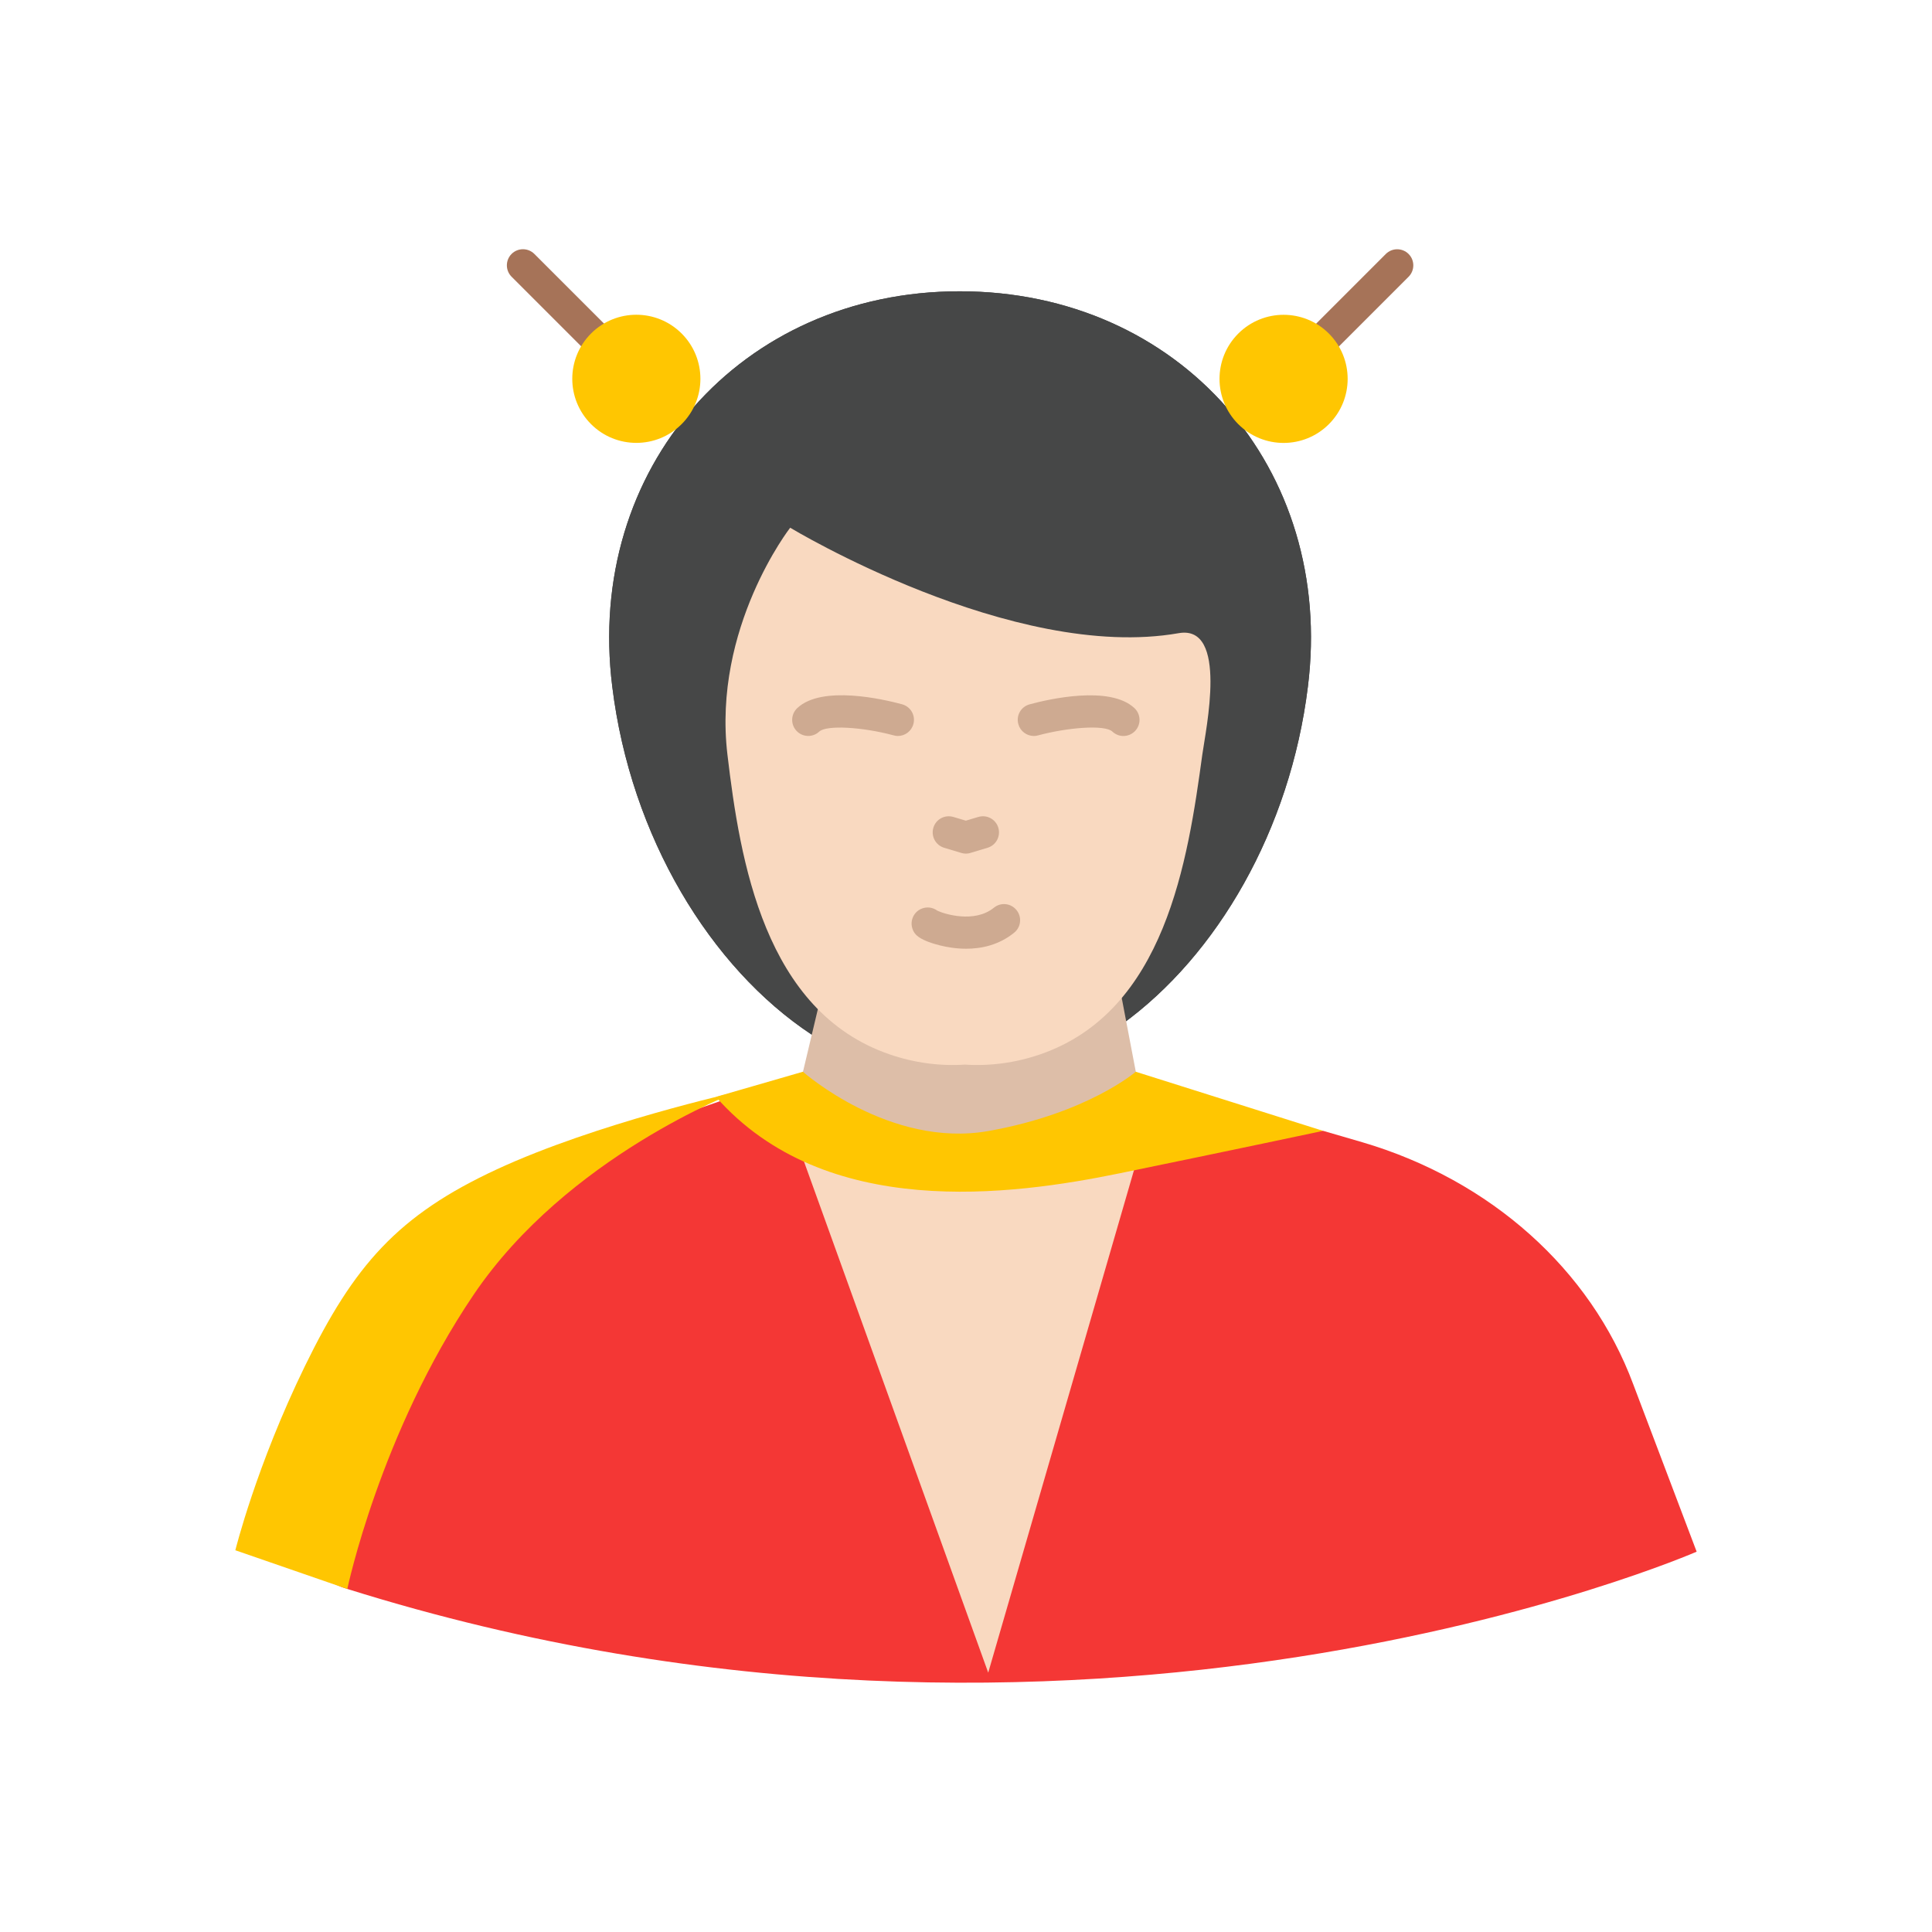 <?xml version="1.0" ?><svg style="enable-background:new 0 0 48 48;" version="1.1" viewBox="0 0 48 48" xml:space="preserve" xmlns="http://www.w3.org/2000/svg" xmlns:xlink="http://www.w3.org/1999/xlink"><g id="Icons"><g><g><path d="M27.876,25.447c2.364-1.711,4.179-4.828,4.618-8.385     c0.678-5.421-3.189-9.825-8.65-9.825c-5.443,0-9.31,4.404-8.632,9.825c0.458,3.727,2.438,6.979,4.948,8.639" style="fill:#464747;"/><path d="M27.876,25.447c2.364-1.711,4.179-4.828,4.618-8.385     c0.678-5.421-3.189-9.825-8.65-9.825c-5.443,0-9.31,4.404-8.632,9.825c0.458,3.727,2.438,6.979,4.948,8.639" style="fill:#464747;"/><path d="M27.876,25.32l-0.782,1.987l5.778,0.788l0.979,0.285     c3.171,0.935,5.663,3.152,6.726,6.011l1.576,4.16c0,0-15.236,6.663-33.527,0.925     c-0.919-0.288-1.044-0.842-1.977-1.195l1.288-3.378c1.081-2.841,3.132-5.352,6.303-6.287l5.737-1.977     l0.563-0.989" style="fill:#F43735;"/><polygon points="20.377,25.104 19.616,27.862 24.552,41.557 28.482,28.009 27.585,25.03         " style="fill:#F9D9C0;"/><path d="M28.233,26.702l-0.168,0.897c0,0-1.087,0.522-3.547,0.962     c-2.46,0.43-4.548-1.757-4.548-1.757l-0.026-0.152l0.413-1.738c0.46,0.47,1.313,0.684,2.013,0.924     c0.6,0.21,1.079,0.219,1.719,0.179c0.64,0.04,1.141,0.038,1.742-0.172c0.86-0.29,1.51-0.526,2.02-1.146     L28.233,26.702z" style="fill:#DDBEA8;"/><path d="M28.218,26.627l4.654,1.469c0,0-2.343,0.498-5.048,1.053     c-2.705,0.555-7.324,1.181-10.037-1.897l2.161-0.625c0,0,2.152,1.909,4.612,1.472     C27.021,27.662,28.218,26.627,28.218,26.627z" style="fill:#FFC601;"/><path d="M18.293,27.133c0,0-4.195,1.59-6.524,5.031c-2.329,3.442-3.14,7.314-3.14,7.314     l-2.782-0.962c0,0,0.516-2.09,1.73-4.579c1.215-2.489,2.293-3.74,4.77-4.887     C14.825,27.903,18.293,27.133,18.293,27.133z" style="fill:#FFC601;"/><path d="M23.944,26.448c0.646,0.046,1.288-0.043,1.894-0.251     c3.115-1.068,3.674-4.819,4.033-7.448c0.085-0.621,0.651-3.235-0.587-3.018c-4.124,0.724-9.652-2.62-9.652-2.62     s-1.933,2.483-1.559,5.638c0.312,2.634,0.918,6.38,4.033,7.448c0.607,0.208,1.248,0.297,1.894,0.251" style="fill:#F9D9C0;"/><g><g><path d="M32.565,9.141c-0.102,0-0.205-0.039-0.283-0.117c-0.156-0.156-0.156-0.41,0-0.566       l2.148-2.148c0.156-0.156,0.41-0.156,0.566,0c0.156,0.156,0.156,0.41,0,0.566l-2.148,2.148       C32.771,9.101,32.668,9.141,32.565,9.141z" style="fill:#A67358;"/></g><g><path d="M15.153,9.152c-0.102,0-0.205-0.039-0.283-0.117l-2.16-2.16       c-0.156-0.156-0.156-0.41,0-0.566c0.156-0.156,0.41-0.156,0.566,0l2.16,2.16       c0.156,0.156,0.156,0.41,0,0.566C15.358,9.114,15.256,9.152,15.153,9.152z" style="fill:#A67358;"/></g></g><g><path d="M23.996,21.208c-0.039,0-0.077-0.006-0.115-0.018l-0.424-0.127      c-0.211-0.064-0.331-0.286-0.268-0.498c0.063-0.211,0.282-0.331,0.498-0.268l0.309,0.092l0.309-0.092      c0.214-0.064,0.435,0.057,0.498,0.268c0.063,0.212-0.057,0.435-0.268,0.498l-0.424,0.127      C24.074,21.203,24.035,21.208,23.996,21.208z" style="fill:#CEAA91;"/></g><g><path d="M24.003,23.571c-0.257,0-0.487-0.042-0.655-0.084      c-0.567-0.144-0.634-0.302-0.669-0.387c-0.085-0.204,0.012-0.439,0.215-0.523      c0.138-0.057,0.285-0.033,0.395,0.049c0.166,0.079,0.918,0.32,1.404-0.074      c0.171-0.141,0.422-0.114,0.562,0.059c0.14,0.172,0.113,0.424-0.059,0.562      C24.816,23.481,24.381,23.571,24.003,23.571z" style="fill:#CEAA91;"/></g><g><path d="M25.686,18.285c-0.177,0-0.338-0.117-0.386-0.296      c-0.059-0.213,0.067-0.433,0.281-0.49c0.455-0.124,1.99-0.482,2.604,0.094      c0.161,0.151,0.169,0.405,0.018,0.566c-0.153,0.162-0.405,0.169-0.565,0.018      c-0.193-0.182-1.134-0.099-1.849,0.094C25.755,18.281,25.72,18.285,25.686,18.285z" style="fill:#CEAA91;"/></g><g><path d="M22.307,18.285c-0.034,0-0.069-0.005-0.104-0.015      c-0.793-0.213-1.672-0.259-1.849-0.094c-0.16,0.15-0.413,0.144-0.565-0.018      c-0.15-0.16-0.143-0.414,0.019-0.566c0.614-0.577,2.149-0.218,2.604-0.094      c0.214,0.058,0.339,0.277,0.281,0.49C22.645,18.168,22.484,18.285,22.307,18.285z" style="fill:#CEAA91;"/></g><ellipse cx="31.895" cy="9.411" rx="1.592" ry="1.592" style="fill:#FFC601;" transform="matrix(0.707 -0.707 0.707 0.707 2.687 25.309)"/><ellipse cx="15.812" cy="9.411" rx="1.592" ry="1.592" style="fill:#FFC601;" transform="matrix(0.707 -0.707 0.707 0.707 -2.023 13.937)"/></g></g></g></svg>